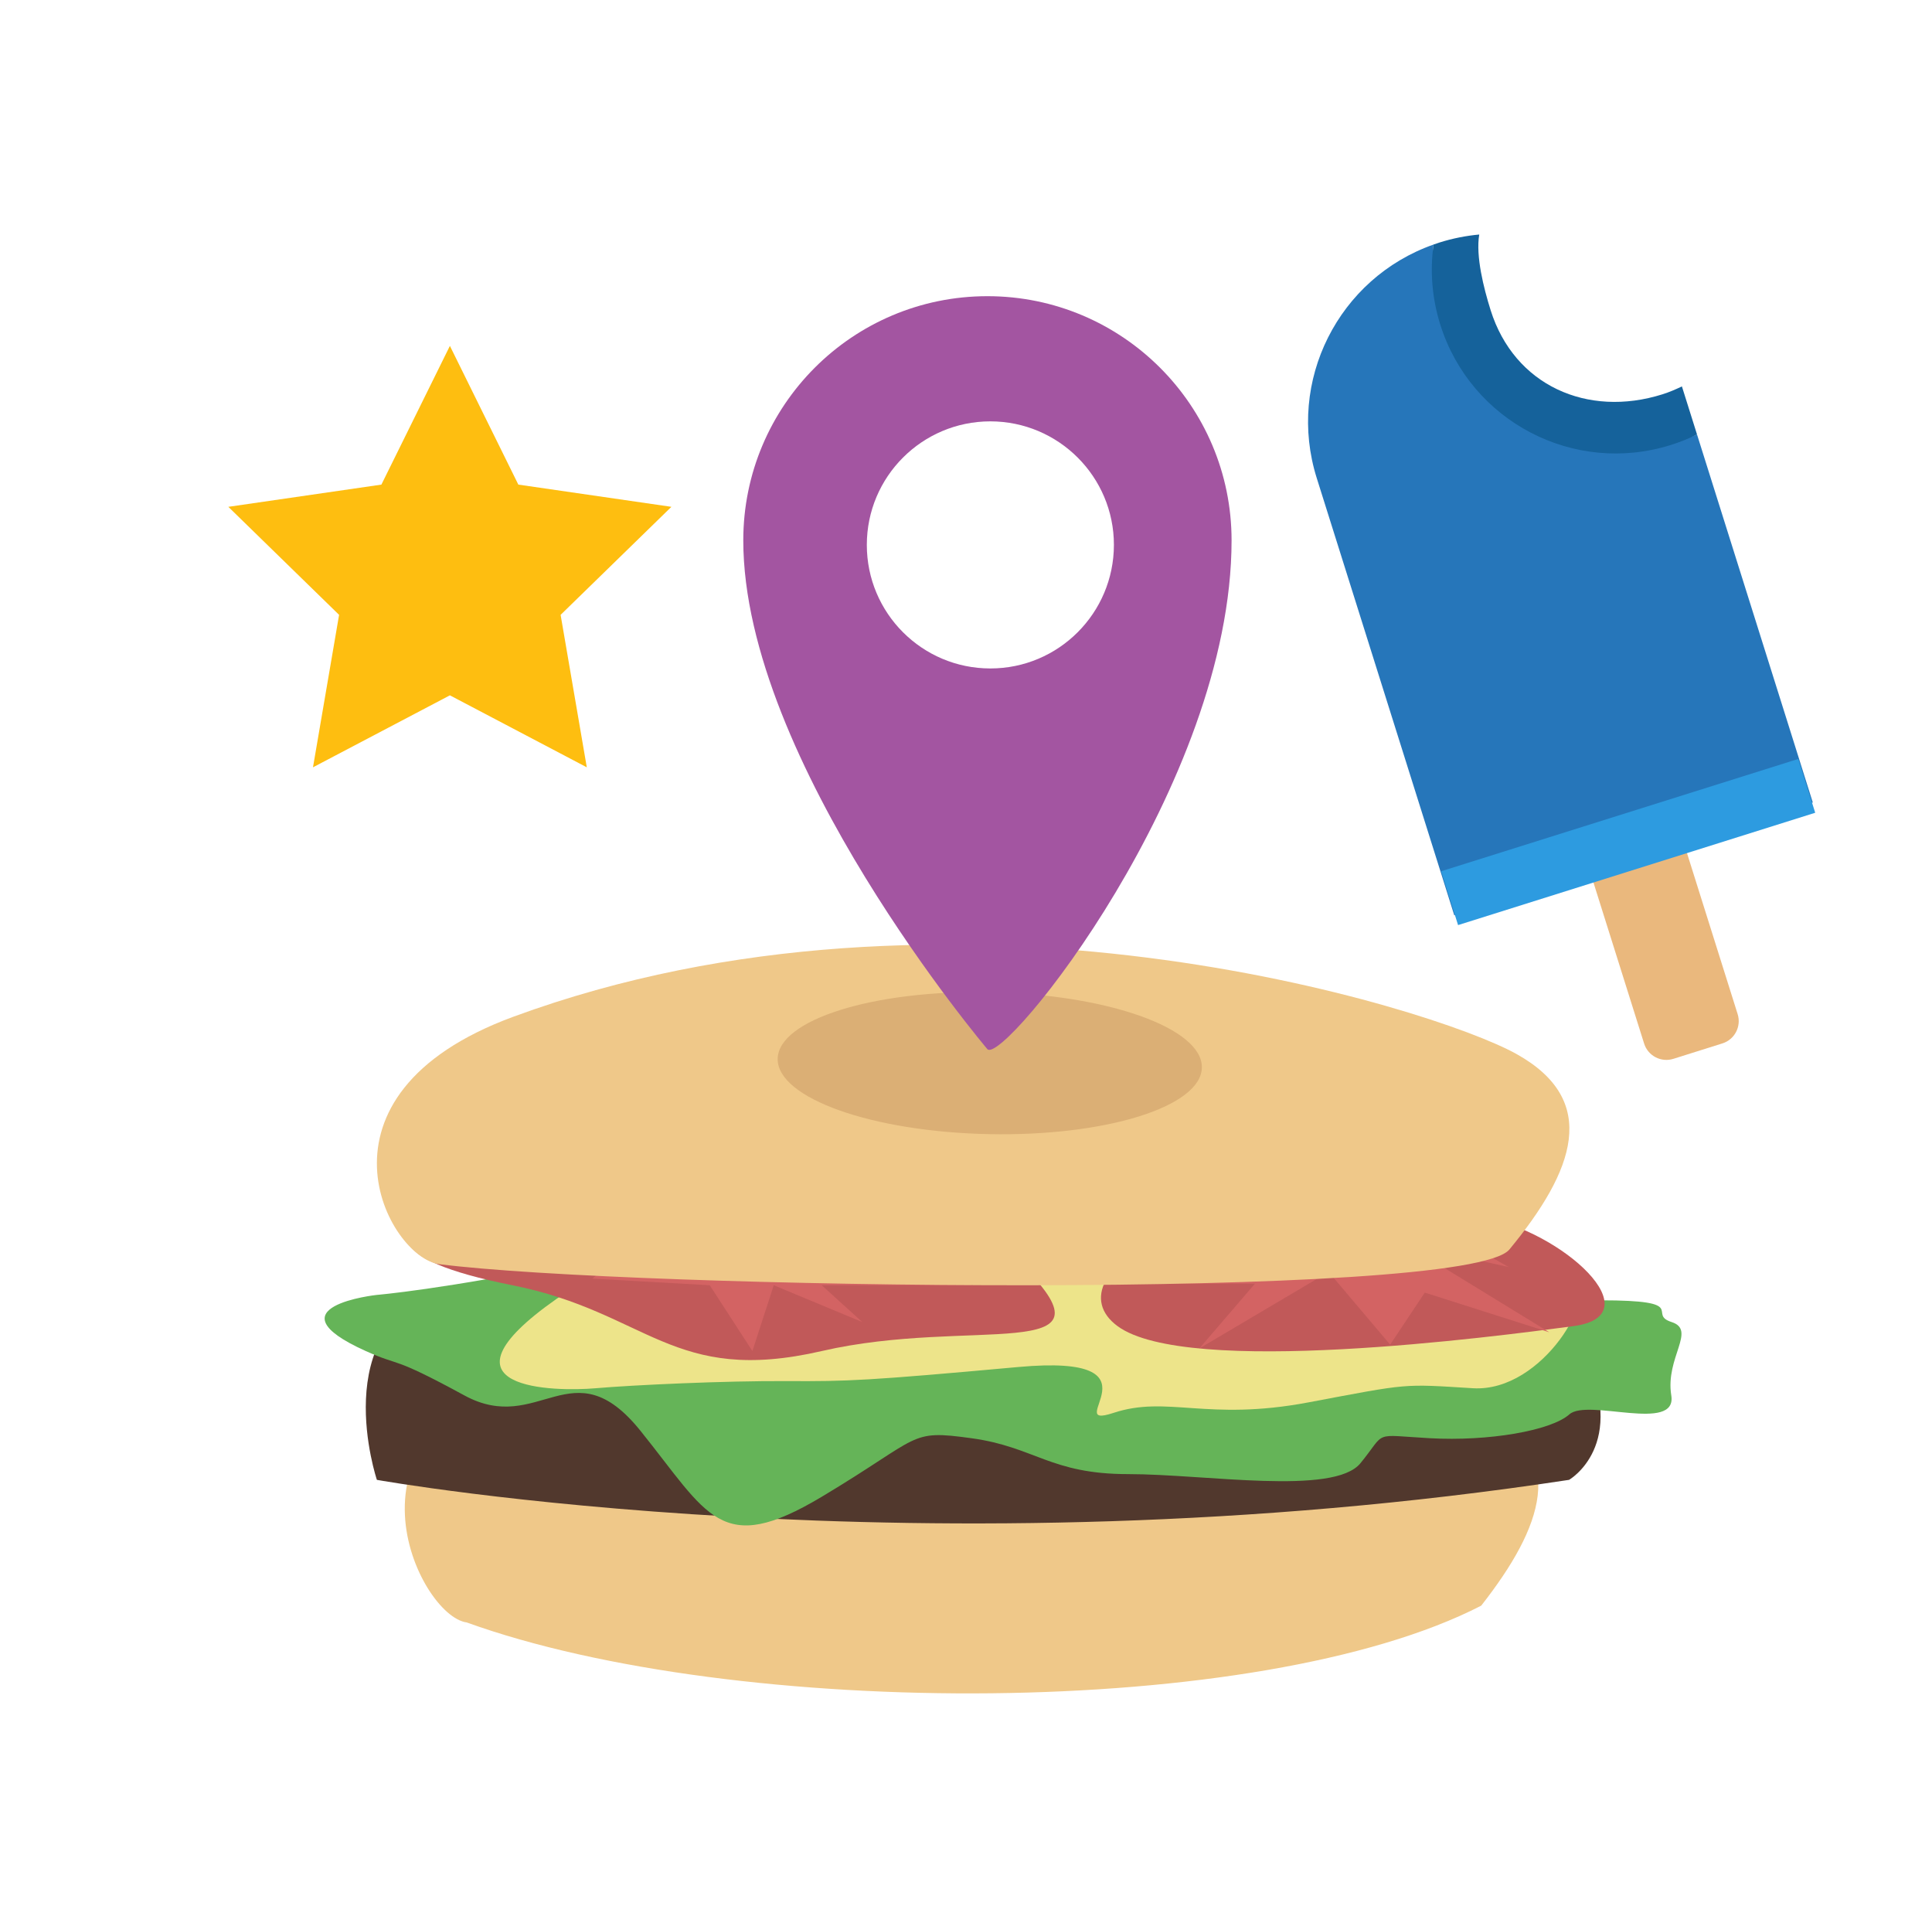<?xml version="1.0" encoding="utf-8"?>
<!-- Generator: Adobe Illustrator 16.0.0, SVG Export Plug-In . SVG Version: 6.00 Build 0)  -->
<!DOCTYPE svg PUBLIC "-//W3C//DTD SVG 1.1//EN" "http://www.w3.org/Graphics/SVG/1.1/DTD/svg11.dtd">
<svg version="1.1" id="Layer_1" xmlns="http://www.w3.org/2000/svg" xmlns:xlink="http://www.w3.org/1999/xlink" x="0px" y="0px"
	 width="156px" height="155px" viewBox="0 0 156 155" enable-background="new 0 0 156 155" xml:space="preserve">
<path fill="#EAB87D" d="M140.307,81.869c0.313,0.994-0.239,2.054-1.234,2.366l-3.953,1.244c-0.994,0.312-2.053-0.238-2.365-1.233
	l-9.938-31.586c-0.312-0.994,0.238-2.053,1.232-2.366l3.953-1.244c0.995-0.312,2.055,0.24,2.367,1.234L140.307,81.869z"/>
<g>
	<path fill="#2676BA" d="M117.84,27.065c-0.894-2.085-2.379-5.216-2.089-7.323c-7.683,2.707-11.892,11.032-9.429,18.858
		l11.104,35.293l28.949-9.109l-9.348-29.708c-0.673,0.33-2.231,0.511-2.998,0.43C125.253,34.589,120.713,33.767,117.84,27.065z"/>
	<path fill="#15629B" d="M134.234,31.833c-6.066,1.909-11.962-0.721-13.871-6.787c-0.565-1.798-1.216-4.375-0.921-6.113
		c-1.062,0.098-2.143,0.309-3.198,0.641c-0.166,0.052-0.329,0.112-0.493,0.168c-0.29,2.107-0.133,4.311,0.548,6.475
		c2.461,7.821,10.796,12.166,18.616,9.705c0.736-0.231,1.44-0.515,2.112-0.846l-1.221-3.882
		C135.303,31.438,134.784,31.659,134.234,31.833z"/>
</g>
<rect x="116.359" y="65.722" transform="matrix(-0.954 0.3 -0.3 -0.954 277.293 93.405)" fill="#2D9BE0" width="30.228" height="4.554"/>
<g>
	<g>
		<path fill="#EFC889" d="M37.684,130.98c21.752,7.849,64.033,7.849,81.916-1.354c5.006-6.387,6.967-12.036,0.564-15.786
			c-6.398-3.753-59.757-6.916-76.77-2.85C26.386,115.059,33.777,130.463,37.684,130.98z"/>
		<path fill="#51382D" d="M30.432,119.469c0,0,44.207,7.915,96.263,0c0,0,4.88-2.797,1.121-10.398
			c-3.758-7.6-82.566-8.04-92.041-4.971C26.3,107.169,30.432,119.469,30.432,119.469z"/>
		<path fill="#65B458" d="M29.535,109.07c2.934,1.32,1.933,0.3,7.961,3.582c6.029,3.285,8.709-3.983,14.211,2.847
			s6.46,10.233,14.643,5.337c8.182-4.896,6.969-5.434,12.097-4.727c5.13,0.705,6.361,2.896,12.638,2.896
			c6.272,0,16.608,1.752,18.763-0.877c2.153-2.631,0.862-2.289,5.6-2.021c4.738,0.268,9.798-0.609,11.271-1.926
			c1.479-1.314,8.727,1.523,8.229-1.533c-0.496-3.058,2.062-5.265,0.023-5.92c-2.037-0.654,1.602-1.754-5.734-1.754
			c-7.332,0,2.719-4.438-9.055-2.658c-11.772,1.779-12.824-0.461-21.916,0c-9.094,0.461-17.203,2.548-28.641,0.008
			c-11.434-2.539-12.32-2.631-23.088-0.43c-10.766,2.205-16.107,2.644-16.107,2.644S21.573,105.488,29.535,109.07z"/>
		<path fill="#EDE48A" d="M126.912,103.566c2.309,0.547-2.234,8.856-7.982,8.506c-5.752-0.354-5.057-0.406-13.287,1.144
			c-8.229,1.55-11.381-0.593-15.748,0.851c-4.367,1.439,4.514-4.812-7.66-3.709c-12.167,1.104-13.763,1.166-18.694,1.138
			c-4.932-0.031-12.422,0.313-15.508,0.582c-3.084,0.264-13.661,0.192-3.084-7.228C55.521,97.43,108.402,99.182,126.912,103.566z"/>
		<path fill="#C15959" d="M119.553,98.205c6.688,1.189,13.959,7.994,7.496,8.854c-6.462,0.864-31.219,4.113-36.811,0
			C84.65,102.949,96.956,94.182,119.553,98.205z"/>
		<path fill="#C15959" d="M41.373,103.758c10.947,2.182,12.918,8.092,24.979,5.312c12.059-2.78,24.117,1.109,16.363-6.754
			c-7.751-7.865-12.918-9.619-25.406-9.183C44.818,93.574,19.84,99.471,41.373,103.758z"/>
		<path fill="#D36363" d="M98.717,101.479c0,0-0.052,0.012-0.15,0.029c-1.334,0.258-11.104,2.145-11.09,2.122
			c0.017-0.024,13.854,0,13.854,0l-4.491,5.231l10.442-6.178l4.967,5.871l2.796-4.203l10.055,3.203l-11.597-7.107l8.331,1.847
			l-7.191-4.058L98.717,101.479z"/>
		<path fill="#D36363" d="M62.477,103.758l-1.724,5.312l-3.444-5.312l-9.476-0.535l4.308-3.508l-16.67-1.262l17.961-1.123
			l9.045-4.229c0,0-2.586,4.823,0,4.842c2.582,0.019,15.353,0,15.353,0l-8.201,2.105l8.82,3.708H66.35l3.278,2.976L62.477,103.758z"
			/>
		<path fill="#EFC889" d="M35.469,102.057c15.369,1.961,82.976,2.974,86.407-1.185c5.267-6.379,7.323-12.024,0.565-15.787
			c-6.76-3.765-45.754-15.966-80.987-3.005C24.182,88.434,31.346,101.532,35.469,102.057z"/>
	</g>
	<path fill="#DBAF75" d="M79.979,80.096c9.459,0.19,17.101,2.908,17.066,6.074c-0.027,3.163-7.727,5.575-17.184,5.389
		c-9.458-0.19-17.096-2.908-17.067-6.072C62.824,82.325,70.515,79.91,79.979,80.096z"/>
</g>
<path fill="#A355A1" d="M79.729,23.911c-10.888,0.001-19.712,8.824-19.712,19.715c0,17.814,19.712,41.076,19.712,41.076
	c1.308,1.315,19.715-21.367,19.715-41.076C99.443,32.737,90.616,23.912,79.729,23.911z M79.964,53.964
	c-5.507,0.001-9.972-4.468-9.972-9.974c0-5.505,4.465-9.971,9.972-9.974c5.507,0.002,9.979,4.468,9.979,9.974
	C89.938,49.496,85.471,53.969,79.964,53.964z"/>
<polygon fill="#FEBE10" points="36.327,27.923 41.853,39.122 54.213,40.916 45.267,49.637 47.381,61.945 36.327,56.134 
	25.272,61.945 27.38,49.637 18.437,40.916 30.796,39.122 "/>
</svg>
